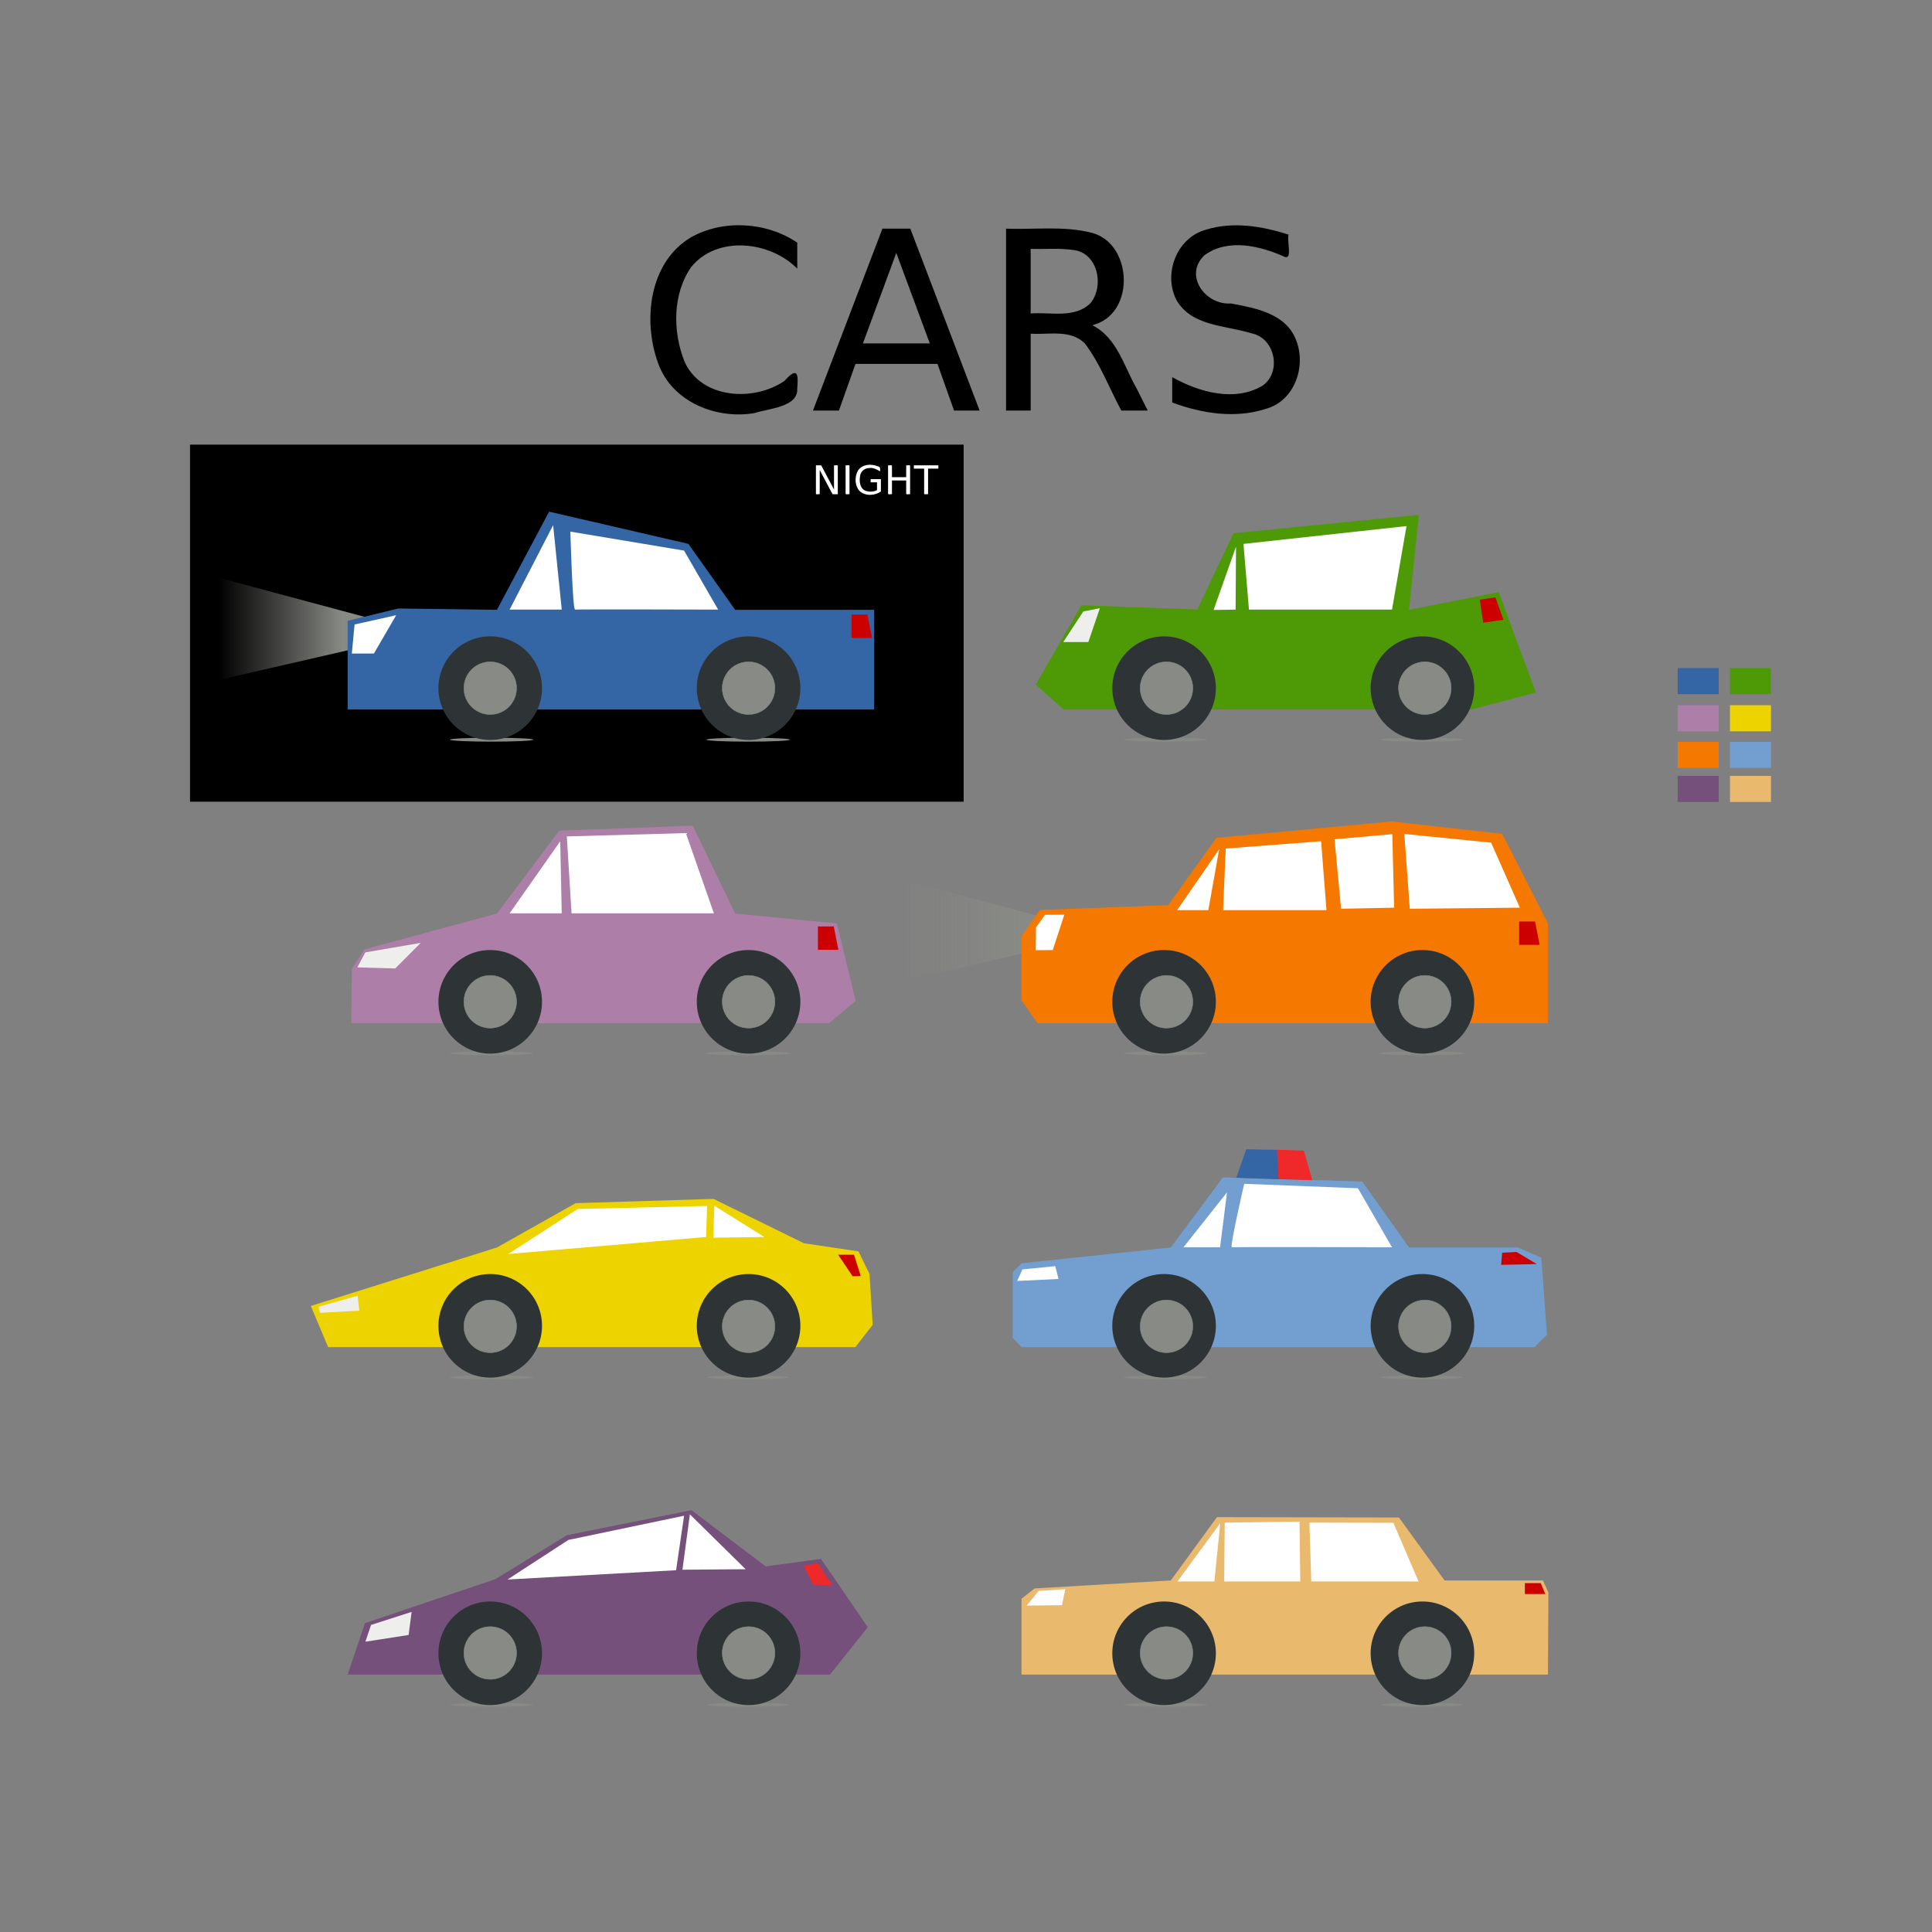 <svg:svg xmlns:dc="http://purl.org/dc/elements/1.1/" xmlns:ns1="http://sodipodi.sourceforge.net/DTD/sodipodi-0.dtd" xmlns:ns2="http://www.inkscape.org/namespaces/inkscape" xmlns:ns3="http://www.w3.org/1999/xlink" xmlns:ns5="http://creativecommons.org/ns#" xmlns:rdf="http://www.w3.org/1999/02/22-rdf-syntax-ns#" xmlns:svg="http://www.w3.org/2000/svg" height="1947.927" id="svg2" version="1.1" viewBox="-104.434 -172.366 1947.927 1947.927" width="1947.927" ns1:docname="Cars_multi_8.svg" ns2:version="0.91 r13725">
  <svg:rect x="-104.434" y="-172.366" width="1947.927" height="1947.927" fill="#808080" stroke="none"/>
  <svg:defs id="defs4">
    <svg:linearGradient id="linearGradient3542" ns2:collect="always">
      <svg:stop id="stop3544" offset="0" style="stop-color:#888a85;stop-opacity:1;" />
      <svg:stop id="stop3546" offset="1" style="stop-color:#888a85;stop-opacity:0;" />
    </svg:linearGradient>
    <svg:linearGradient gradientUnits="userSpaceOnUse" id="linearGradient3548" x1="241.429" x2="115.714" y1="-250.138" y2="-250.138" ns2:collect="always" ns3:href="#linearGradient3542" />
    <svg:linearGradient gradientTransform="translate(687.914,303.912)" gradientUnits="userSpaceOnUse" id="linearGradient3552" x1="241.429" x2="115.714" y1="-250.138" y2="-250.138" ns2:collect="always" ns3:href="#linearGradient3542" />
  </svg:defs>
  <ns1:namedview bordercolor="#666666" borderopacity="1.0" id="base" pagecolor="#ffffff" showgrid="false" ns2:current-layer="layer1" ns2:cx="407.1406" ns2:cy="563.14008" ns2:document-units="px" ns2:pageopacity="0.0" ns2:pageshadow="2" ns2:window-height="1018" ns2:window-maximized="1" ns2:window-width="1920" ns2:window-x="-8" ns2:window-y="-8" ns2:zoom="0.7" />
  <svg:g id="layer1" transform="translate(0,719.291)" ns2:groupmode="layer" ns2:label="Layer 1">
    <svg:g id="g3457">
      <svg:rect height="360" id="rect3434" style="opacity:1;fill:#000000;fill-opacity:1;stroke:none;stroke-width:0.5;stroke-miterlimit:4;stroke-dasharray:none" width="780" x="87.143" y="-443.352" />
      <svg:g id="text3436" style="font-style:normal;font-weight:normal;font-size:40px;line-height:125%;font-family:sans-serif;letter-spacing:0px;word-spacing:0px;fill:#ffffff;fill-opacity:1;stroke:none;stroke-width:1px;stroke-linecap:butt;stroke-linejoin:miter;stroke-opacity:1" transform="translate(84.286,0)">
        <svg:path d="m 633.926,-422.512 c 1.771,0 3.542,0 5.312,0 4.31,8.132 8.62,16.263 12.93,24.395 0,-8.132 0,-16.263 0,-24.395 1.129,0.402 3.933,-0.873 3.828,0.763 0,9.466 0,18.932 0,28.398 -1.771,0 -3.542,0 -5.312,0 -4.31,-8.132 -8.62,-16.263 -12.93,-24.395 0,8.132 0,16.263 0,24.395 -1.129,-0.402 -3.933,0.873 -3.828,-0.763 0,-9.466 0,-18.932 0,-28.398 z" id="path3441" ns2:connector-curvature="0" />
        <svg:path d="m 663.848,-422.512 c 1.185,0.385 3.985,-0.846 3.945,0.763 0,9.466 0,18.932 0,28.398 -1.185,-0.385 -3.985,0.846 -3.945,-0.763 0,-9.466 0,-18.932 0,-28.398 z" id="path3444" ns2:connector-curvature="0" />
        <svg:path d="m 695.527,-397.512 c 0,-2.611 0,-5.221 0,-7.832 -2.148,0 -4.297,0 -6.445,0 0.185,-1.404 -0.777,-3.956 1.525,-3.242 2.942,0 5.884,0 8.826,0 0,4.173 0,8.346 0,12.52 -6.249,4.302 -15.94,4.836 -21.621,-0.703 -4.687,-5.161 -4.88,-13.367 -2.029,-19.466 3.79,-7.324 13.718,-8.221 20.618,-5.231 2.904,0.335 2.246,2.924 2.271,5.014 -2.213,-1.127 -6.74,-3.996 -10.483,-3.332 -4.642,-0.192 -9.068,3.173 -9.688,7.856 -1.032,5.432 -0.373,12.95 5.659,15.154 3.648,1.165 7.95,1.091 11.367,-0.737 z" id="path3446" ns2:connector-curvature="0" />
        <svg:path d="m 706.66,-422.512 c 1.185,0.385 3.985,-0.846 3.945,0.763 0,3.73 0,7.46 0,11.191 4.779,0 9.557,0 14.336,0 0,-3.984 0,-7.969 0,-11.953 1.185,0.385 3.985,-0.846 3.945,0.763 0,9.466 0,18.932 0,28.398 -1.185,-0.385 -3.985,0.846 -3.945,-0.763 0,-4.375 0,-8.749 0,-13.124 -4.779,0 -9.557,0 -14.336,0 0,4.629 0,9.258 0,13.887 -1.185,-0.385 -3.985,0.846 -3.945,-0.763 0,-9.466 0,-18.932 0,-28.398 z" id="path3448" ns2:connector-curvature="0" />
        <svg:path d="m 732.695,-422.512 c 8.223,0 16.445,0 24.668,0 -0.305,1.225 0.905,3.966 -1.271,3.32 -3.027,0 -6.054,0 -9.081,0 0,8.613 0,17.227 0,25.84 -1.194,-0.382 -3.994,0.842 -3.965,-0.763 0,-8.359 0,-16.718 0,-25.077 -3.451,0 -6.901,0 -10.352,0 0,-1.107 0,-2.214 0,-3.32 z" id="path3450" ns2:connector-curvature="0" />
      </svg:g>
    </svg:g>
    <svg:path d="M 951.53,34.322 770.45,-14.281 745.807,111.199 949.387,64.413 Z" id="path3550" style="fill:url(#linearGradient3552);fill-opacity:1;fill-rule:evenodd;stroke:none;stroke-width:1px;stroke-linecap:butt;stroke-linejoin:miter;stroke-opacity:1" ns1:nodetypes="ccccc" ns2:connector-curvature="0" />
    <svg:path d="M 263.616,-269.59 82.536,-318.193 57.893,-192.714 261.473,-239.499 Z" id="path3540" style="fill:url(#linearGradient3548);fill-opacity:1;fill-rule:evenodd;stroke:none;stroke-width:1px;stroke-linecap:butt;stroke-linejoin:miter;stroke-opacity:1" ns1:nodetypes="ccccc" ns2:connector-curvature="0" />
    <svg:ellipse cx="649.886" cy="-145.887" id="ellipse3387" rx="42.083" ry="1.997" style="opacity:1;fill:#888a85;fill-opacity:1;stroke:none;stroke-width:0.5;stroke-miterlimit:4;stroke-dasharray:none" />
    <svg:ellipse cx="391.246" cy="-145.887" id="path3385" rx="42.083" ry="1.997" style="opacity:1;fill:#888a85;fill-opacity:1;stroke:none;stroke-width:0.5;stroke-miterlimit:4;stroke-dasharray:none" />
    <svg:path d="m 246.076,-265.688 51.092,-12.472 99.423,1.36 52.582,-98.984 140.488,32.48 47.139,66.504 140.071,0 0,100.476 -530.795,0 z" id="rect3336" style="opacity:1;fill:#3465a4;fill-opacity:1;stroke:none;stroke-width:0.5;stroke-miterlimit:4;stroke-dasharray:none" ns1:nodetypes="cccccccccc" ns2:connector-curvature="0" />
    <svg:path d="m 1587.081,-180.624 41.348,0 0,26.299 -41.348,0 z" id="path3343" style="opacity:1;fill:#ad7fa8;fill-opacity:1;stroke:none;stroke-width:0.5;stroke-miterlimit:4;stroke-dasharray:none" ns2:connector-curvature="0" />
    <svg:path d="m 1639.818,-180.624 41.348,0 0,26.299 -41.348,0 z" id="path3345" style="opacity:1;fill:#edd400;fill-opacity:1;stroke:none;stroke-width:0.5;stroke-miterlimit:4;stroke-dasharray:none" ns2:connector-curvature="0" />
    <svg:path d="m 1587.081,-143.702 41.348,0 0,26.299 -41.348,0 z" id="path3347" style="opacity:1;fill:#f57900;fill-opacity:1;stroke:none;stroke-width:0.5;stroke-miterlimit:4;stroke-dasharray:none" ns2:connector-curvature="0" />
    <svg:path d="m 1639.818,-143.702 41.348,0 0,26.299 -41.348,0 z" id="path3349" style="opacity:1;fill:#729fcf;fill-opacity:1;stroke:none;stroke-width:0.5;stroke-miterlimit:4;stroke-dasharray:none" ns2:connector-curvature="0" />
    <svg:path d="m 1587.081,-109.386 41.348,0 0,26.299 -41.348,0 z" id="path3351" style="opacity:1;fill:#75507b;fill-opacity:1;stroke:none;stroke-width:0.5;stroke-miterlimit:4;stroke-dasharray:none" ns2:connector-curvature="0" />
    <svg:path d="m 1639.818,-109.386 41.348,0 0,26.299 -41.348,0 z" id="path3353" style="opacity:1;fill:#e9b96e;fill-opacity:1;stroke:none;stroke-width:0.5;stroke-miterlimit:4;stroke-dasharray:none" ns2:connector-curvature="0" />
    <svg:circle cx="389.834" cy="-197.826" id="path3355" r="52.219" style="opacity:1;fill:#2e3436;fill-opacity:1;stroke:none;stroke-width:0.5;stroke-miterlimit:4;stroke-dasharray:none" />
    <svg:circle cx="650.316" cy="-197.826" id="circle3357" r="52.219" style="opacity:1;fill:#2e3436;fill-opacity:1;stroke:none;stroke-width:0.5;stroke-miterlimit:4;stroke-dasharray:none" />
    <svg:path d="m 295.02,-271.376 -41.942,9.353 -2.778,29.31 22.244,0 z" id="path3361" style="fill:#ffffff;fill-rule:evenodd;stroke:none;stroke-width:1px;stroke-linecap:butt;stroke-linejoin:miter;stroke-opacity:1" ns1:nodetypes="ccccc" ns2:connector-curvature="0" />
    <svg:path d="m 770.164,-272.032 4.593,23.571 -20.588,0 0,-23.571 z" id="path3363" style="fill:#cc0000;fill-rule:evenodd;stroke:none;stroke-width:0.485px;stroke-linecap:butt;stroke-linejoin:miter;stroke-opacity:1" ns2:connector-curvature="0" />
    <svg:path d="m 453.258,-362.168 -43.875,85.144 52.563,0 z" id="path3389" style="fill:#ffffff;fill-rule:evenodd;stroke:none;stroke-width:1px;stroke-linecap:butt;stroke-linejoin:miter;stroke-opacity:1" ns2:connector-curvature="0" />
    <svg:path d="m 470.635,-355.651 c 0,0 2.172,79.062 4.779,78.628 2.606,-0.434 144.224,0 144.224,0 l -34.35,-59.496 z" id="path3391" style="fill:#ffffff;fill-rule:evenodd;stroke:none;stroke-width:1px;stroke-linecap:butt;stroke-linejoin:miter;stroke-opacity:1" ns2:connector-curvature="0" />
    <svg:ellipse cx="1329.301" cy="-145.887" id="ellipse3393" rx="42.083" ry="1.997" style="opacity:1;fill:#888a85;fill-opacity:1;stroke:none;stroke-width:0.5;stroke-miterlimit:4;stroke-dasharray:none" />
    <svg:ellipse cx="1070.661" cy="-145.887" id="ellipse3395" rx="42.083" ry="1.997" style="opacity:1;fill:#888a85;fill-opacity:1;stroke:none;stroke-width:0.5;stroke-miterlimit:4;stroke-dasharray:none" />
    <svg:path d="m 985.848,-281.442 116.943,4.286 36.403,-76.909 186.951,-18.522 -9.93,95.788 90.428,-17.857 37.5,101.19 -64.858,17.143 -411.294,0 -28.179,-24.941 z" id="path3397" style="opacity:1;fill:#4e9a06;fill-opacity:1;stroke:none;stroke-width:0.5;stroke-miterlimit:4;stroke-dasharray:none" ns1:nodetypes="ccccccccccc" ns2:connector-curvature="0" />
    <svg:circle cx="1069.248" cy="-197.826" id="circle3399" r="52.219" style="opacity:1;fill:#2e3436;fill-opacity:1;stroke:none;stroke-width:0.5;stroke-miterlimit:4;stroke-dasharray:none" />
    <svg:circle cx="1329.731" cy="-197.826" id="circle3401" r="52.219" style="opacity:1;fill:#2e3436;fill-opacity:1;stroke:none;stroke-width:0.5;stroke-miterlimit:4;stroke-dasharray:none" />
    <svg:path d="m 1004.487,-278.447 -16.688,3.292 -20.203,30.825 25.274,0 z" id="path3403" style="fill:#eeeeec;fill-rule:evenodd;stroke:none;stroke-width:1px;stroke-linecap:butt;stroke-linejoin:miter;stroke-opacity:1" ns1:nodetypes="ccccc" ns2:connector-curvature="0" />
    <svg:path d="m 1403.348,-289.407 7.991,22.646 -20.367,3.011 -3.447,-23.318 z" id="path3405" style="fill:#cc0000;fill-rule:evenodd;stroke:none;stroke-width:0.485px;stroke-linecap:butt;stroke-linejoin:miter;stroke-opacity:1" ns2:connector-curvature="0" />
    <svg:path d="m 1141.765,-340.449 -22.61,63.783 22.206,-0.357 z" id="path3407" style="fill:#ffffff;fill-rule:evenodd;stroke:none;stroke-width:1px;stroke-linecap:butt;stroke-linejoin:miter;stroke-opacity:1" ns1:nodetypes="cccc" ns2:connector-curvature="0" />
    <svg:path d="m 1149.292,-343.277 5.536,66.254 144.224,0 14.613,-84.209 z" id="path3409" style="fill:#ffffff;fill-rule:evenodd;stroke:none;stroke-width:1px;stroke-linecap:butt;stroke-linejoin:miter;stroke-opacity:1" ns1:nodetypes="ccccc" ns2:connector-curvature="0" />
    <svg:path d="m 1587.081,-218.1 41.348,0 0,26.299 -41.348,0 z" id="path3411" style="opacity:1;fill:#3465a4;fill-opacity:1;stroke:none;stroke-width:0.5;stroke-miterlimit:4;stroke-dasharray:none" ns2:connector-curvature="0" />
    <svg:path d="m 1639.818,-218.1 41.348,0 0,26.299 -41.348,0 z" id="path3413" style="opacity:1;fill:#4e9a06;fill-opacity:1;stroke:none;stroke-width:0.5;stroke-miterlimit:4;stroke-dasharray:none" ns2:connector-curvature="0" />
    <svg:ellipse cx="649.886" cy="170.362" id="ellipse3415" rx="42.083" ry="1.997" style="opacity:1;fill:#888a85;fill-opacity:1;stroke:none;stroke-width:0.5;stroke-miterlimit:4;stroke-dasharray:none" />
    <svg:ellipse cx="391.246" cy="170.362" id="ellipse3417" rx="42.083" ry="1.997" style="opacity:1;fill:#888a85;fill-opacity:1;stroke:none;stroke-width:0.5;stroke-miterlimit:4;stroke-dasharray:none" />
    <svg:path d="m 262.975,65.521 133.616,-36.071 62.94,-83.627 134.416,-5.02 42.854,88.647 102.571,10 18.905,77.945 -26.762,22.531 -481.753,0 0.598,-54.643 z" id="path3419" style="opacity:1;fill:#ad7fa8;fill-opacity:1;stroke:none;stroke-width:0.5;stroke-miterlimit:4;stroke-dasharray:none" ns1:nodetypes="ccccccccccc" ns2:connector-curvature="0" />
    <svg:circle cx="389.834" cy="118.424" id="circle3421" r="52.219" style="opacity:1;fill:#2e3436;fill-opacity:1;stroke:none;stroke-width:0.5;stroke-miterlimit:4;stroke-dasharray:none" />
    <svg:circle cx="650.316" cy="118.424" id="circle3423" r="52.219" style="opacity:1;fill:#2e3436;fill-opacity:1;stroke:none;stroke-width:0.5;stroke-miterlimit:4;stroke-dasharray:none" />
    <svg:path d="m 319.8,58.98 -55.901,9.611 -8.036,15.122 38.222,1.071 z" id="path3425" style="fill:#eeeeec;fill-rule:evenodd;stroke:none;stroke-width:1px;stroke-linecap:butt;stroke-linejoin:miter;stroke-opacity:1" ns1:nodetypes="ccccc" ns2:connector-curvature="0" />
    <svg:path d="m 736.236,42.432 4.593,23.571 -20.588,0 0,-23.571 z" id="path3427" style="fill:#cc0000;fill-rule:evenodd;stroke:none;stroke-width:0.485px;stroke-linecap:butt;stroke-linejoin:miter;stroke-opacity:1" ns1:nodetypes="ccccc" ns2:connector-curvature="0" />
    <svg:path d="m 460.401,-43.418 -51.018,72.644 52.563,0 z" id="path3429" style="fill:#ffffff;fill-rule:evenodd;stroke:none;stroke-width:1px;stroke-linecap:butt;stroke-linejoin:miter;stroke-opacity:1" ns1:nodetypes="cccc" ns2:connector-curvature="0" />
    <svg:path d="m 467.063,-48.331 4.779,77.557 143.509,0 -28.278,-80.924 z" id="path3431" style="fill:#ffffff;fill-rule:evenodd;stroke:none;stroke-width:1px;stroke-linecap:butt;stroke-linejoin:miter;stroke-opacity:1" ns1:nodetypes="ccccc" ns2:connector-curvature="0" />
    <svg:ellipse cx="1329.301" cy="170.362" id="ellipse3433" rx="42.083" ry="1.997" style="opacity:1;fill:#888a85;fill-opacity:1;stroke:none;stroke-width:0.5;stroke-miterlimit:4;stroke-dasharray:none" />
    <svg:ellipse cx="1070.661" cy="170.362" id="ellipse3435" rx="42.083" ry="1.997" style="opacity:1;fill:#888a85;fill-opacity:1;stroke:none;stroke-width:0.5;stroke-miterlimit:4;stroke-dasharray:none" />
    <svg:path d="m 925.491,52.077 18.496,-26.264 129.34,-4.821 48.695,-67.899 176.853,-16.512 111.284,12.461 46.127,90.409 0,100.476 -514.633,0 -16.162,-22.965 z" id="path3437" style="opacity:1;fill:#f57900;fill-opacity:1;stroke:none;stroke-width:0.5;stroke-miterlimit:4;stroke-dasharray:none" ns1:nodetypes="ccccccccccc" ns2:connector-curvature="0" />
    <svg:circle cx="1069.248" cy="118.424" id="circle3439" r="52.219" style="opacity:1;fill:#2e3436;fill-opacity:1;stroke:none;stroke-width:0.5;stroke-miterlimit:4;stroke-dasharray:none" />
    <svg:circle cx="1329.731" cy="118.424" id="circle3441" r="52.219" style="opacity:1;fill:#2e3436;fill-opacity:1;stroke:none;stroke-width:0.5;stroke-miterlimit:4;stroke-dasharray:none" />
    <svg:path d="m 949.184,30.731 -9.106,12.636 -0.235,22.996 17.141,-0.117 11.685,-35.675 z" id="path3443" style="fill:#ffffff;fill-rule:evenodd;stroke:none;stroke-width:1px;stroke-linecap:butt;stroke-linejoin:miter;stroke-opacity:1" ns1:nodetypes="cccccc" ns2:connector-curvature="0" />
    <svg:path d="m 1443.266,37.399 4.593,23.571 -20.588,0 0,-23.571 z" id="path3445" style="fill:#cc0000;fill-rule:evenodd;stroke:none;stroke-width:0.485px;stroke-linecap:butt;stroke-linejoin:miter;stroke-opacity:1" ns2:connector-curvature="0" />
    <svg:path d="m 1124.773,-35.406 -42.403,61.417 31.492,0 z" id="path3447" style="fill:#ffffff;fill-rule:evenodd;stroke:none;stroke-width:1px;stroke-linecap:butt;stroke-linejoin:miter;stroke-opacity:1" ns1:nodetypes="cccc" ns2:connector-curvature="0" />
    <svg:path d="m 1131.391,-36.119 -2.635,62.131 104.224,0 -5.421,-69.496 z" id="path3449" style="fill:#ffffff;fill-rule:evenodd;stroke:none;stroke-width:1px;stroke-linecap:butt;stroke-linejoin:miter;stroke-opacity:1" ns1:nodetypes="ccccc" ns2:connector-curvature="0" />
    <svg:ellipse cx="649.886" cy="497.038" id="ellipse3451" rx="42.083" ry="1.997" style="opacity:1;fill:#888a85;fill-opacity:1;stroke:none;stroke-width:0.5;stroke-miterlimit:4;stroke-dasharray:none" />
    <svg:ellipse cx="391.246" cy="497.038" id="ellipse3453" rx="42.083" ry="1.997" style="opacity:1;fill:#888a85;fill-opacity:1;stroke:none;stroke-width:0.5;stroke-miterlimit:4;stroke-dasharray:none" />
    <svg:path d="m 208.934,425.054 187.658,-58.929 79.368,-44.699 139.059,-4.306 91.068,44.718 55.071,8.214 11.106,22.82 3.203,51.245 -17.523,22.482 -531.51,0 z" id="path3455" style="opacity:1;fill:#edd400;fill-opacity:1;stroke:none;stroke-width:0.5;stroke-miterlimit:4;stroke-dasharray:none" ns1:nodetypes="ccccccccccc" ns2:connector-curvature="0" />
    <svg:circle cx="389.834" cy="445.099" id="circle3457" r="52.219" style="opacity:1;fill:#2e3436;fill-opacity:1;stroke:none;stroke-width:0.5;stroke-miterlimit:4;stroke-dasharray:none" />
    <svg:circle cx="650.316" cy="445.099" id="circle3459" r="52.219" style="opacity:1;fill:#2e3436;fill-opacity:1;stroke:none;stroke-width:0.5;stroke-miterlimit:4;stroke-dasharray:none" />
    <svg:path d="m 256.116,414.763 -39.294,11.04 1.429,6.194 39.651,-2.143 z" id="path3461" style="fill:#eeeeec;fill-rule:evenodd;stroke:none;stroke-width:1px;stroke-linecap:butt;stroke-linejoin:miter;stroke-opacity:1" ns1:nodetypes="ccccc" ns2:connector-curvature="0" />
    <svg:path d="m 756.593,373.392 6.736,21.429 -8.088,0.357 -14.643,-21.786 z" id="path3463" style="fill:#cc0000;fill-rule:evenodd;stroke:none;stroke-width:0.485px;stroke-linecap:butt;stroke-linejoin:miter;stroke-opacity:1" ns1:nodetypes="ccccc" ns2:connector-curvature="0" />
    <svg:path d="m 615.758,323.971 -1.018,32.287 51.492,-0.714 z" id="path3465" style="fill:#ffffff;fill-rule:evenodd;stroke:none;stroke-width:1px;stroke-linecap:butt;stroke-linejoin:miter;stroke-opacity:1" ns1:nodetypes="cccc" ns2:connector-curvature="0" />
    <svg:path d="m 478.135,327.273 -70.221,45.414 199.581,-17.143 1.007,-31.281 z" id="path3467" style="fill:#ffffff;fill-rule:evenodd;stroke:none;stroke-width:1px;stroke-linecap:butt;stroke-linejoin:miter;stroke-opacity:1" ns1:nodetypes="ccccc" ns2:connector-curvature="0" />
    <svg:ellipse cx="1329.301" cy="497.038" id="ellipse3469" rx="42.083" ry="1.997" style="opacity:1;fill:#888a85;fill-opacity:1;stroke:none;stroke-width:0.5;stroke-miterlimit:4;stroke-dasharray:none" />
    <svg:ellipse cx="1070.661" cy="497.038" id="ellipse3471" rx="42.083" ry="1.997" style="opacity:1;fill:#888a85;fill-opacity:1;stroke:none;stroke-width:0.5;stroke-miterlimit:4;stroke-dasharray:none" />
    <svg:path d="m 925.491,382.035 150.515,-15.91 52.582,-70.7 140.488,4.196 47.139,66.504 109.766,0 23.577,10.348 5.796,77.647 -12.705,12.481 -517.158,0 -8.839,-9.471 0,-66.165 z" id="path3473" style="opacity:1;fill:#729fcf;fill-opacity:1;stroke:none;stroke-width:0.5;stroke-miterlimit:4;stroke-dasharray:none" ns1:nodetypes="ccccccccccccc" ns2:connector-curvature="0" />
    <svg:circle cx="1069.248" cy="445.099" id="circle3475" r="52.219" style="opacity:1;fill:#2e3436;fill-opacity:1;stroke:none;stroke-width:0.5;stroke-miterlimit:4;stroke-dasharray:none" />
    <svg:circle cx="1329.731" cy="445.099" id="circle3477" r="52.219" style="opacity:1;fill:#2e3436;fill-opacity:1;stroke:none;stroke-width:0.5;stroke-miterlimit:4;stroke-dasharray:none" />
    <svg:path d="m 959.535,384.933 -33.103,3.292 -5.303,11.632 41.689,-2.02 z" id="path3479" style="fill:#ffffff;fill-rule:evenodd;stroke:none;stroke-width:1px;stroke-linecap:butt;stroke-linejoin:miter;stroke-opacity:1" ns1:nodetypes="ccccc" ns2:connector-curvature="0" />
    <svg:path d="m 1424.578,370.64 20.503,12.207 -35.993,0.758 1.01,-12.207 z" id="path3481" style="fill:#cc0000;fill-rule:evenodd;stroke:none;stroke-width:0.485px;stroke-linecap:butt;stroke-linejoin:miter;stroke-opacity:1" ns1:nodetypes="ccccc" ns2:connector-curvature="0" />
    <svg:path d="m 1132.673,310.557 -43.875,55.345 36.906,0 z" id="path3483" style="fill:#ffffff;fill-rule:evenodd;stroke:none;stroke-width:1px;stroke-linecap:butt;stroke-linejoin:miter;stroke-opacity:1" ns1:nodetypes="cccc" ns2:connector-curvature="0" />
    <svg:path d="m 1150.05,301.92 c 0,0 -15.001,64.415 -12.394,63.981 2.607,-0.434 161.396,0 161.396,0 l -34.35,-59.496 z" id="path3485" style="fill:#ffffff;fill-rule:evenodd;stroke:none;stroke-width:1px;stroke-linecap:butt;stroke-linejoin:miter;stroke-opacity:1" ns1:nodetypes="csccc" ns2:connector-curvature="0" />
    <svg:ellipse cx="649.886" cy="827.188" id="ellipse3487" rx="42.083" ry="1.997" style="opacity:1;fill:#888a85;fill-opacity:1;stroke:none;stroke-width:0.5;stroke-miterlimit:4;stroke-dasharray:none" />
    <svg:ellipse cx="391.246" cy="827.188" id="ellipse3489" rx="42.083" ry="1.997" style="opacity:1;fill:#888a85;fill-opacity:1;stroke:none;stroke-width:0.5;stroke-miterlimit:4;stroke-dasharray:none" />
    <svg:path d="m 263.576,744.847 131.536,-44.358 71.985,-44.289 125.626,-25.246 74.845,56.671 55.766,-7.513 47.147,68.82 -38.056,47.818 -486.349,0 z" id="path3491" style="opacity:1;fill:#75507b;fill-opacity:1;stroke:none;stroke-width:0.5;stroke-miterlimit:4;stroke-dasharray:none" ns1:nodetypes="cccccccccc" ns2:connector-curvature="0" />
    <svg:circle cx="389.834" cy="775.25" id="circle3493" r="52.219" style="opacity:1;fill:#2e3436;fill-opacity:1;stroke:none;stroke-width:0.5;stroke-miterlimit:4;stroke-dasharray:none" />
    <svg:circle cx="650.316" cy="775.25" id="circle3495" r="52.219" style="opacity:1;fill:#2e3436;fill-opacity:1;stroke:none;stroke-width:0.5;stroke-miterlimit:4;stroke-dasharray:none" />
    <svg:path d="m 310.585,733.51 -40.906,13.157 -5.714,16.908 43.579,-6.786 z" id="path3497" style="fill:#eeeeec;fill-rule:evenodd;stroke:none;stroke-width:1px;stroke-linecap:butt;stroke-linejoin:miter;stroke-opacity:1" ns1:nodetypes="ccccc" ns2:connector-curvature="0" />
    <svg:path d="m 720.162,684.628 14.442,22.056 -19.578,-0.758 -9.091,-18.773 z" id="path3499" style="fill:#ef2929;fill-rule:evenodd;stroke:none;stroke-width:0.485px;stroke-linecap:butt;stroke-linejoin:miter;stroke-opacity:1" ns1:nodetypes="ccccc" ns2:connector-curvature="0" />
    <svg:path d="m 468.652,660.968 -61.394,39.91 169.953,-9.372 8.077,-54.95 z" id="path3503" style="fill:#ffffff;fill-rule:evenodd;stroke:none;stroke-width:1px;stroke-linecap:butt;stroke-linejoin:miter;stroke-opacity:1" ns1:nodetypes="ccccc" ns2:connector-curvature="0" />
    <svg:ellipse cx="1329.301" cy="827.188" id="ellipse3505" rx="42.083" ry="1.997" style="opacity:1;fill:#888a85;fill-opacity:1;stroke:none;stroke-width:0.5;stroke-miterlimit:4;stroke-dasharray:none" />
    <svg:ellipse cx="1070.661" cy="827.188" id="ellipse3507" rx="42.083" ry="1.997" style="opacity:1;fill:#888a85;fill-opacity:1;stroke:none;stroke-width:0.5;stroke-miterlimit:4;stroke-dasharray:none" />
    <svg:path d="m 938.706,709.867 137.301,-8.036 46.511,-63.826 183.491,0.337 46.068,63.489 99.16,0 5.491,12.13 -0.441,82.79 -530.795,0 0,-76.532 z" id="path3509" style="opacity:1;fill:#e9b96e;fill-opacity:1;stroke:none;stroke-width:0.5;stroke-miterlimit:4;stroke-dasharray:none" ns1:nodetypes="ccccccccccc" ns2:connector-curvature="0" />
    <svg:circle cx="1069.248" cy="775.25" id="circle3511" r="52.219" style="opacity:1;fill:#2e3436;fill-opacity:1;stroke:none;stroke-width:0.5;stroke-miterlimit:4;stroke-dasharray:none" />
    <svg:circle cx="1329.731" cy="775.25" id="circle3513" r="52.219" style="opacity:1;fill:#2e3436;fill-opacity:1;stroke:none;stroke-width:0.5;stroke-miterlimit:4;stroke-dasharray:none" />
    <svg:path d="m 969.638,710.628 -26.794,1.754 -12.054,14.765 35.454,-0.357 z" id="path3515" style="fill:#ffffff;fill-rule:evenodd;stroke:none;stroke-width:1px;stroke-linecap:butt;stroke-linejoin:miter;stroke-opacity:1" ns1:nodetypes="ccccc" ns2:connector-curvature="0" />
    <svg:path d="m 1449.011,704.525 4.593,10.982 -20.588,0 0,-10.982 z" id="path3517" style="fill:#cc0000;fill-rule:evenodd;stroke:none;stroke-width:0.485px;stroke-linecap:butt;stroke-linejoin:miter;stroke-opacity:1" ns1:nodetypes="ccccc" ns2:connector-curvature="0" />
    <svg:path d="m 1125.888,644.122 -43.161,58.715 37.206,0 z" id="path3519" style="fill:#ffffff;fill-rule:evenodd;stroke:none;stroke-width:1px;stroke-linecap:butt;stroke-linejoin:miter;stroke-opacity:1" ns1:nodetypes="cccc" ns2:connector-curvature="0" />
    <svg:path d="m 1215.764,643.495 1.921,59.342 108.152,0 -25.421,-59.139 z" id="path3521" style="fill:#ffffff;fill-rule:evenodd;stroke:none;stroke-width:1px;stroke-linecap:butt;stroke-linejoin:miter;stroke-opacity:1" ns1:nodetypes="ccccc" ns2:connector-curvature="0" />
    <svg:g id="text3523" style="font-style:normal;font-weight:normal;font-size:251.543px;line-height:125%;font-family:sans-serif;letter-spacing:0px;word-spacing:0px;fill:#000000;fill-opacity:1;stroke:none;stroke-width:1px;stroke-linecap:butt;stroke-linejoin:miter;stroke-opacity:1" transform="translate(7.143,11.429)">
      <svg:path d="m 692.251,-658.414 c 0,8.72 0,17.441 0,26.161 -27.413,-27.745 -80.871,-33.895 -107.037,-1.468 -18.811,27.213 -18.56,64.881 -6.786,94.863 16.639,37.998 69.836,41.157 100.865,19.849 13.382,-14.827 14.139,-6.983 12.958,7.522 1.212,19.024 -28.897,20.134 -42.558,24.781 -38.915,6.928 -83.839,-11.109 -97.743,-50.223 -15.585,-42.892 -9.279,-101.481 33.069,-126.85 32.542,-18.35 76.508,-15.612 107.233,5.366 z" id="path3528" ns2:connector-curvature="0" />
      <svg:path d="m 792.106,-648.097 c -11.218,30.419 -22.436,60.839 -33.654,91.258 22.477,0 44.953,0 67.43,0 -11.259,-30.419 -22.518,-60.839 -33.777,-91.258 z m -14.002,-24.442 c 9.376,0 18.751,0 28.127,0 23.296,61.125 46.591,122.251 69.887,183.376 -8.598,0 -17.195,0 -25.793,0 -5.568,-15.68 -11.136,-31.361 -16.704,-47.041 -27.553,0 -55.107,0 -82.66,0 -5.568,15.68 -11.136,31.361 -16.704,47.041 -8.72,0 -17.441,0 -26.161,0 23.337,-61.125 46.673,-122.251 70.01,-183.376 z" id="path3530" ns2:connector-curvature="0" />
      <svg:path d="m 989.73,-575.139 c 24.805,12.216 31.894,41.422 44.778,63.872 3.702,7.368 7.404,14.737 11.107,22.105 -8.884,0 -17.768,0 -26.653,0 -12.199,-22.593 -21.139,-47.245 -36.816,-67.699 -14.523,-14.42 -36.217,-8.563 -54.564,-9.803 0,25.834 0,51.668 0,77.502 -8.27,0 -16.54,0 -24.81,0 0,-61.125 0,-122.251 0,-183.376 28.766,1.134 58.183,-3.077 86.329,4.158 40.39,10.346 44.278,78.475 4.354,92.026 l -3.723,1.215 0,0 z m -62.149,-77.01 c 0,21.699 0,43.398 0,65.097 20.206,-1.557 44.402,5.386 60.377,-10.438 13.983,-17.162 7.567,-50.345 -16.975,-53.501 -14.324,-2.097 -28.958,-0.792 -43.403,-1.157 z" id="path3532" ns2:connector-curvature="0" />
      <svg:path d="m 1187.599,-666.52 c -1.765,6.585 3.882,24.804 -3.506,22.561 -24.771,-11.158 -57.442,-19.226 -81.225,-1.823 -21.278,19.967 0.664,50.568 26.636,48.657 25.082,4.693 55.714,10.155 65.833,37.277 10.249,26.285 -1.646,60.865 -30.322,68.873 -30.958,10.175 -64.78,4.829 -94.713,-6.295 0,-8.516 0,-17.032 0,-25.547 26.803,14.991 62.545,25.336 90.89,8.72 19.952,-13.645 12.857,-48.606 -11.267,-52.985 -26.154,-8.194 -60.205,-6.806 -75.513,-33.796 -13.314,-26.454 0.509,-62.579 29.741,-70.548 27.175,-8.597 56.907,-3.659 83.447,4.904 z" id="path3534" ns2:connector-curvature="0" />
    </svg:g>
    <svg:path d="m 1152.124,267.031 -10.13,28.81 43.107,1.512 0.797,-29.607 z" id="path3426" style="fill:#3465a4;fill-rule:evenodd;stroke:none;stroke-width:1px;stroke-linecap:butt;stroke-linejoin:miter;stroke-opacity:1" ns1:nodetypes="ccccc" ns2:connector-curvature="0" />
    <svg:path d="m 1210.27,268.518 8.39,29.765 -34.129,-1.014 -1.429,-29.733 z" id="path3428" style="fill:#ef2929;fill-rule:evenodd;stroke:none;stroke-width:1px;stroke-linecap:butt;stroke-linejoin:miter;stroke-opacity:1" ns1:nodetypes="ccccc" ns2:connector-curvature="0" />
    <svg:path d="m 1311.478,-50.831 5.493,75.414 111.009,-1.071 -28.993,-65.567 z" id="path3430" style="fill:#ffffff;fill-rule:evenodd;stroke:none;stroke-width:1px;stroke-linecap:butt;stroke-linejoin:miter;stroke-opacity:1" ns1:nodetypes="ccccc" ns2:connector-curvature="0" />
    <svg:path d="m 1241.121,-45.473 6.564,70.057 53.509,-1.071 -1.85,-74.139 z" id="path3432" style="fill:#ffffff;fill-rule:evenodd;stroke:none;stroke-width:1px;stroke-linecap:butt;stroke-linejoin:miter;stroke-opacity:1" ns1:nodetypes="ccccc" ns2:connector-curvature="0" />
    <svg:circle cx="389.834" cy="-197.826" id="circle3466" r="26.532" style="opacity:1;fill:#888a85;fill-opacity:1;stroke:#888a85;stroke-width:0.446;stroke-miterlimit:4;stroke-dasharray:none" />
    <svg:circle cx="650.316" cy="-197.826" id="circle3468" r="26.532" style="opacity:1;fill:#888a85;fill-opacity:1;stroke:#888a85;stroke-width:0.446;stroke-miterlimit:4;stroke-dasharray:none" />
    <svg:circle cx="1071.686" cy="-197.826" id="circle3470" r="26.532" style="opacity:1;fill:#888a85;fill-opacity:1;stroke:#888a85;stroke-width:0.446;stroke-miterlimit:4;stroke-dasharray:none" />
    <svg:circle cx="1332.169" cy="-197.826" id="circle3472" r="26.532" style="opacity:1;fill:#888a85;fill-opacity:1;stroke:#888a85;stroke-width:0.446;stroke-miterlimit:4;stroke-dasharray:none" />
    <svg:circle cx="389.834" cy="118.352" id="circle3478" r="26.532" style="opacity:1;fill:#888a85;fill-opacity:1;stroke:#888a85;stroke-width:0.446;stroke-miterlimit:4;stroke-dasharray:none" />
    <svg:circle cx="650.316" cy="118.352" id="circle3480" r="26.532" style="opacity:1;fill:#888a85;fill-opacity:1;stroke:#888a85;stroke-width:0.446;stroke-miterlimit:4;stroke-dasharray:none" />
    <svg:circle cx="1071.686" cy="118.352" id="circle3482" r="26.532" style="opacity:1;fill:#888a85;fill-opacity:1;stroke:#888a85;stroke-width:0.446;stroke-miterlimit:4;stroke-dasharray:none" />
    <svg:circle cx="1332.169" cy="118.352" id="circle3484" r="26.532" style="opacity:1;fill:#888a85;fill-opacity:1;stroke:#888a85;stroke-width:0.446;stroke-miterlimit:4;stroke-dasharray:none" />
    <svg:circle cx="389.834" cy="445.641" id="circle3486" r="26.532" style="opacity:1;fill:#888a85;fill-opacity:1;stroke:#888a85;stroke-width:0.446;stroke-miterlimit:4;stroke-dasharray:none" />
    <svg:circle cx="650.316" cy="445.641" id="circle3488" r="26.532" style="opacity:1;fill:#888a85;fill-opacity:1;stroke:#888a85;stroke-width:0.446;stroke-miterlimit:4;stroke-dasharray:none" />
    <svg:circle cx="1071.686" cy="445.641" id="circle3490" r="26.532" style="opacity:1;fill:#888a85;fill-opacity:1;stroke:#888a85;stroke-width:0.446;stroke-miterlimit:4;stroke-dasharray:none" />
    <svg:circle cx="1332.169" cy="445.641" id="circle3492" r="26.532" style="opacity:1;fill:#888a85;fill-opacity:1;stroke:#888a85;stroke-width:0.446;stroke-miterlimit:4;stroke-dasharray:none" />
    <svg:circle cx="389.834" cy="774.951" id="circle3494" r="26.532" style="opacity:1;fill:#888a85;fill-opacity:1;stroke:#888a85;stroke-width:0.446;stroke-miterlimit:4;stroke-dasharray:none" />
    <svg:circle cx="650.316" cy="774.951" id="circle3496" r="26.532" style="opacity:1;fill:#888a85;fill-opacity:1;stroke:#888a85;stroke-width:0.446;stroke-miterlimit:4;stroke-dasharray:none" />
    <svg:circle cx="1071.686" cy="774.951" id="circle3498" r="26.532" style="opacity:1;fill:#888a85;fill-opacity:1;stroke:#888a85;stroke-width:0.446;stroke-miterlimit:4;stroke-dasharray:none" />
    <svg:circle cx="1332.169" cy="774.951" id="circle3500" r="26.532" style="opacity:1;fill:#888a85;fill-opacity:1;stroke:#888a85;stroke-width:0.446;stroke-miterlimit:4;stroke-dasharray:none" />
    <svg:path d="m 1130.407,643.495 -0.579,59.342 76.724,0 -0.778,-60.21 z" id="path3502" style="fill:#ffffff;fill-rule:evenodd;stroke:none;stroke-width:1px;stroke-linecap:butt;stroke-linejoin:miter;stroke-opacity:1" ns1:nodetypes="ccccc" ns2:connector-curvature="0" />
    <svg:path d="m 591.144,635.151 -7.51,55.85 63.675,-0.505 z" id="path3504" style="fill:#ffffff;fill-rule:evenodd;stroke:none;stroke-width:1px;stroke-linecap:butt;stroke-linejoin:miter;stroke-opacity:1" ns1:nodetypes="cccc" ns2:connector-curvature="0" />
  </svg:g>
</svg:svg>